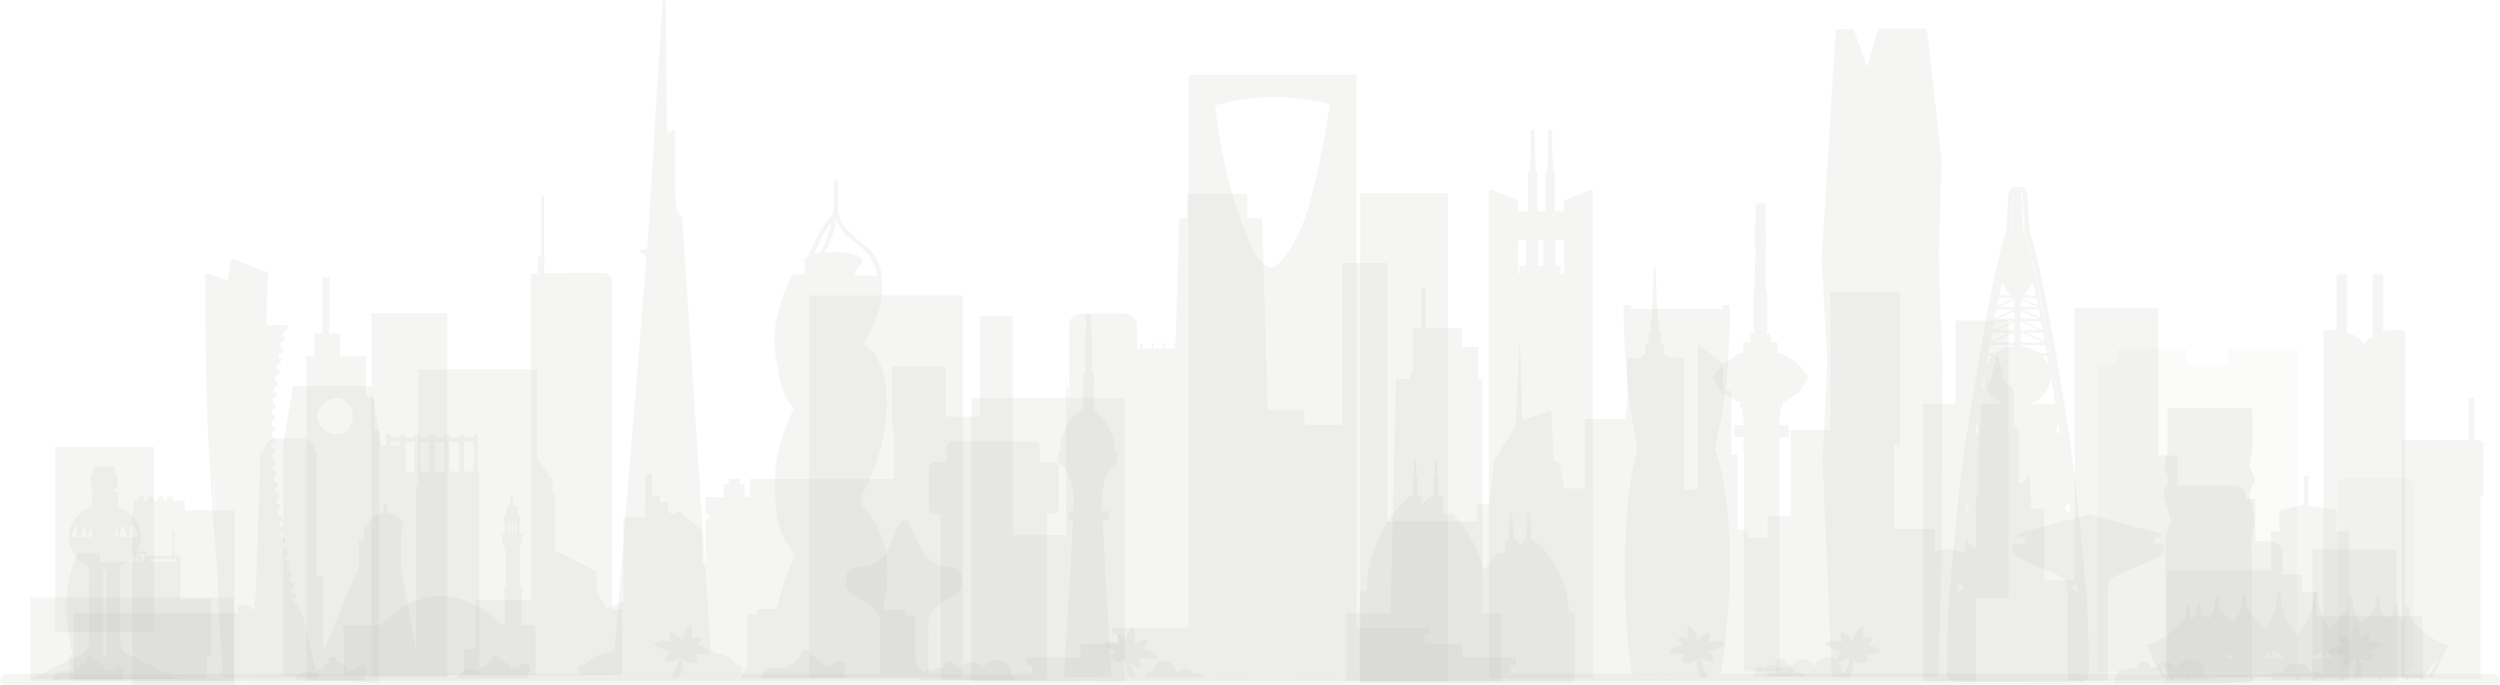 <svg xmlns="http://www.w3.org/2000/svg" xmlns:xlink="http://www.w3.org/1999/xlink" width="752" height="206" viewBox="0 0 752 206">
  <defs>
    <clipPath id="clip-path">
      <rect id="Rectangle_7972" data-name="Rectangle 7972" width="752" height="206" transform="translate(-0.263 -0.076)" fill="rgba(90,88,77,0.14)"/>
    </clipPath>
  </defs>
  <g id="partnersBg" transform="translate(0.263 0.076)" opacity="0.42" clip-path="url(#clip-path)" style="mix-blend-mode: exclusion;isolation: isolate">
    <path id="Path_62118" data-name="Path 62118" d="M1036.26,237.931V290.7a3.012,3.012,0,0,0,3.155,2.847H1055.9a3.012,3.012,0,0,0,3.155-2.847V237.931a3.012,3.012,0,0,0-3.155-2.847h-16.488A3.018,3.018,0,0,0,1036.26,237.931Z" transform="translate(-333.285 -91.639)" fill="rgba(90,88,77,0.14)" opacity="0.5"/>
    <path id="Path_62119" data-name="Path 62119" d="M969.05,176.726H956.316v-4.844h-20.7v4.844h-6.132v92.168h60.263V171.882h-20.7Z" transform="translate(-298.96 -66.984)" fill="rgba(90,88,77,0.14)" opacity="0.5"/>
    <path id="Path_62120" data-name="Path 62120" d="M54.061,220.162H24.3v55.745H54.061Z" transform="translate(-7.971 -85.818)" fill="rgba(90,88,77,0.14)"/>
    <path id="Path_62121" data-name="Path 62121" d="M1089.225,209.514h-.984v-.895h-1.811V195.948h-1.812v12.671h-20.1V280.47h23.721V225.646h.984Z" transform="translate(-342.37 -76.372)" fill="rgba(90,88,77,0.14)"/>
    <path id="Path_62122" data-name="Path 62122" d="M187.353,154.218H164.561V263.847h22.792Z" transform="translate(-53.059 -60.093)" fill="rgba(90,88,77,0.14)"/>
    <path id="Path_62123" data-name="Path 62123" d="M404.781,145.475H358.564V260.446h46.217Z" transform="translate(-115.426 -56.682)" fill="rgba(90,88,77,0.14)"/>
    <path id="Path_62124" data-name="Path 62124" d="M476.631,195.948H430.414v85.281h46.217Z" transform="translate(-138.523 -76.372)" fill="rgba(90,88,77,0.14)"/>
    <path id="Path_62125" data-name="Path 62125" d="M629.209,95.047h-26.35v146.82h26.35Z" transform="translate(-193.959 -37.01)" fill="rgba(90,88,77,0.14)"/>
    <path id="Path_62126" data-name="Path 62126" d="M878.075,157.834h-16.02v25.035h-9.748v83.492h16.01V241.326h9.758Z" transform="translate(-274.15 -61.504)" fill="rgba(90,88,77,0.14)"/>
    <path id="Path_62127" data-name="Path 62127" d="M707.076,222.333v-7.158h-4.431V209.96h-5.673v-6.733c0-1.826-1.818-3.317-4.078-3.317h-4.2v-12.7h-2.6v-.84c0-1.835-1.823-3.308-4.077-3.308H665.3v-8.984h-5.761V129.712H634.436V211.7H625.28V190.13h-4.007v-4.546a.157.157,0,0,0-.081-.136l-.31-.235.19-2.332a.24.24,0,0,0-.01-.082l-.191-.406v-1.519a.138.138,0,0,0-.01-.063l-.33-.822a.267.267,0,0,0-.271-.135.212.212,0,0,0-.2.2v1.554l-.231.063-.31-.488a.264.264,0,0,0-.271-.1.211.211,0,0,0-.191.19v.967l-.651.1h-.771V166.623a.226.226,0,0,0-.241-.2h-.13a.2.2,0,0,0-.05-.073l-.341-.334v-.606a.225.225,0,0,0-.241-.2H616.3a.235.235,0,0,0-.25.2v.542l-.05.037v-5.143a.2.2,0,0,0,.05-.127v-5a.164.164,0,0,0-.05-.118v-1.048a.207.207,0,0,0-.04-.109l-.321-.37-.52-1.184a.251.251,0,0,0-.241-.135.239.239,0,0,0-.221.145l-.23.687-1.623-3.181v-1.148a.238.238,0,0,0-.02-.081l-.381-.687v-1.085a.21.21,0,0,0-.11-.162l-.361-.19v-.569a.164.164,0,0,0-.02-.073l-.381-.732v-1.193a.226.226,0,0,0-.241-.2h-.4a.226.226,0,0,0-.241.2v1.446l-.25.479a.193.193,0,0,0-.02.073v.569l-.351.19a.188.188,0,0,0-.111.162v1.085l-.381.687a.256.256,0,0,0-.02.081v1.121l-.01.009-1.6,3.244-.251-.723a.237.237,0,0,0-.22-.145.255.255,0,0,0-.241.135l-.521,1.184-.31.371a.161.161,0,0,0-.04.109v2.052a.153.153,0,0,0-.02.072v.931a.192.192,0,0,0,.02.072v.985a.156.156,0,0,0-.02.073v.931a.241.241,0,0,0,.02.082v.614a.156.156,0,0,0-.02.073v5.54l-.03-.027v-.542a.226.226,0,0,0-.241-.2h-.33c-.13,0-.24,19.694-.24,19.8v.606l-.341.334a.194.194,0,0,0-.05.073h-.13a.218.218,0,0,0-.24.2v15.716h-1.143l-.28-.045v-1.021a.21.21,0,0,0-.191-.19.247.247,0,0,0-.27.1l-.3.488-.241-.063v-1.564a.212.212,0,0,0-.2-.2.268.268,0,0,0-.271.136l-.331.822a.139.139,0,0,0-.01.063V202l-.19.407a.124.124,0,0,0-.02.082l.06.732-5.27-1.058-3.7.814V196.2H580.215v-7.646a.174.174,0,0,0-.09-.154h-.01V170.952h1.693V125H560.979v41.439h-12v25.929H542v6.553h-5.951v-2.033l-3.076-.542V173.718l-1.763.244v-19.3h-2.6V146.65l-7.574-6.146v43.752h-4.148v-10.71h.02V144.715h-4.829V144.4a.173.173,0,0,0-.09-.154l-1.072-.678v-2.54a.183.183,0,0,0-.08-.145l-.872-.642v-2.729a.14.14,0,0,0-.03-.09l-.531-.8v-2.549a3.538,3.538,0,0,0-.441-1.094c-.12-2.766-.311-7.51-.441-10.963l-.03-2.224a.313.313,0,0,0-.05-.154c-.01-.37-.02-.7-.03-.976v-.8l-.01-.145h-.721v.967c-.05,2.675-.391,10.655-.551,14.487a3.6,3.6,0,0,0-.341.922v2.548l-.531.8a.167.167,0,0,0-.03.091v2.729l-.872.642a.2.2,0,0,0-.08.145v2.54l-1.082.678a.184.184,0,0,0-.09.154v.317h-4.288V159.4a10.168,10.168,0,0,0-.221,1.347h-.06a.219.219,0,0,0-.241.2V163.1H487.05v20.941h-6.2l-1.152-6.924a.187.187,0,0,0-.05-.081l-.07-.063-.05-.289-.782-.705h-.24l-.862-.8L477,160.667a.163.163,0,0,0-.08-.117.221.221,0,0,0-.17-.009l-8.576,3.064v-.281h-.01l-.481-22.034a.186.186,0,0,0-.36-.009l-1.032,23.977L459.9,175.29a.126.126,0,0,0-.02.054l-1.673,13.421H454.68V193.9H427.729V116.165h-13.6v48.814H402.712v-4.464H391.681L391.04,138.6h.02v-.2h-.02l-1.031-35.411.01-.253H385.48V95.477H367.425v7.257h-2.354l-1.092,37.6h-.41v1.654h-2.906v-1.654h-.491v1.654h-2.905v-1.654h-.491v1.654H353.87v-1.654h-.5v1.654h-.991V134.71c0-1.835-1.824-3.308-4.088-3.308H336.017c-2.255,0-4.088,1.483-4.088,3.308v24.619h-.261v-5.595c0-.108-.11-.19-.25-.19h-.14v-1.88a.218.218,0,0,0-.24-.19v46.59h-16.02V132.171h-9.868v30.25h-10.43V147.408H278.7v17.778h.531v15.961H235.939v5.459h-1.593v-3.552a.335.335,0,0,0-.361-.3H232.9v-1.608h-3.3v1.608h-1.183a.335.335,0,0,0-.36.3v3.552h-5.1a.328.328,0,0,0-.36.289v4.591a.334.334,0,0,0,.36.3h.561V193.2h-.561a.334.334,0,0,0-.36.3v14.334l-1.092-1.9v-8.4h-.271v-1.256l-6.893-5.6-1.563,1.274-.841-.678-.641-.524v-2.476h-2.334v-2.016h-2.415V179.5H204.51l-.06,13.213H197.9v25.369l-4.839,1.9-3.216-4.619v-6.417l-12.554-6.326v-16.63a.219.219,0,0,0-.24-.19h-.481v-4.708a.186.186,0,0,0-.07-.136.238.238,0,0,0-.24-.162h-.8v-.886a.168.168,0,0,0-.03-.1l-3.526-5.016V148.2H136.111v35.6l-.591-.85V233.16l-4.528-25.3V197.216a3.487,3.487,0,0,0,.431-1.681c0-2.142-1.983-3.913-4.539-4.166l-.19-2.657h-.832l-.19,2.648c-2.384.217-4.278,1.735-4.569,3.66h-1.253v4.808H118.2v8.026l-10.68,25.3V210.439h-1.984V172.886h-.581v-.668c0-1.826-1.833-3.308-4.087-3.308h-6.8c-2.254,0-4.078,1.482-4.078,3.308v.668H88.743l-1.552,44.15c-.591-.832-.291,0-.291,0v3.7l-1.813-1.474H81.85v2.205H32.527v20.38H84.775v.036h18.164v.045h15.98v-.045h35.787a.216.216,0,0,0,.21.136h26.51a.219.219,0,0,0,.21-.136h14.227v.136H241l2.665.009-.01-.009h.741a.4.4,0,0,0,.3-.136h21.952v.027h9.808a.16.16,0,0,0,.16.109h59.111v-.054h.09v-.027c.02-.009.02-.036.031-.063h3.827a.312.312,0,0,0,.271.135h20.207a.312.312,0,0,0,.271-.135H361.6a.43.43,0,0,0,.321.135h31.269a.43.43,0,0,0,.321-.135h2.324v.135h20.769v-.135h3.757a.164.164,0,0,0,.181.135h32.461c.01,0,.01-.009.02-.009h2.966c.01,0,.01.009.02.009h29.606a.161.161,0,0,0,.17-.135h5.922a.216.216,0,0,0,.21.135H595.654a.172.172,0,0,0,.181-.135h5.25a.224.224,0,0,0,.21.126h14.287a.065.065,0,0,0,.04.009h1.753a.1.1,0,0,0,.05-.009h3.587a.223.223,0,0,0,.21-.126h24.957v.813h32.36l10.129-.813h18.367v-.9H739.1V222.324h-32.02Z" transform="translate(-10.615 -37.178)" fill="rgba(90,88,77,0.14)"/>
    <path id="Path_62128" data-name="Path 62128" d="M1011.472,251.12l.109-6.326-8.393-1.356v-9.065h-1.506v8.794l-7.342,1.627v6.326h-2.531v11.7H960.566v32.148h31.242v.967h23.5V251.12Z" transform="translate(-308.952 -91.362)" fill="rgba(90,88,77,0.14)"/>
    <path id="Path_62129" data-name="Path 62129" d="M637.619,239.448V168.97h-1.262v-9.652h-4.93V153.66h-10.96V141.3h-1.132V153.66H616.76v13.665h-.972v1.645H611.6l-1.623,70.478h-13.3v20.461H643.29V239.448Z" transform="translate(-191.97 -55.052)" fill="rgba(90,88,77,0.14)"/>
    <path id="Path_62130" data-name="Path 62130" d="M581.164,127.181l.03-.244h-.13V127l.05.072A.22.22,0,0,1,581.164,127.181Z" transform="translate(-186.953 -49.451)" fill="rgba(90,88,77,0.14)"/>
    <path id="Path_62131" data-name="Path 62131" d="M155.948,182.589v-10.05h-2.4v-12.2H145.8v-6.814h-3.206V136.658h-2.134v16.865h-2.4v6.814h-2.4v97.609h15.489v.362h3.737v.362h2.665V182.589Z" transform="translate(-43.765 -53.243)" fill="rgba(90,88,77,0.14)"/>
    <path id="Path_62132" data-name="Path 62132" d="M74.26,248.766v-2.892H70.783v-1.2H68.92v1.2H67.848v-1.2h-1.6v1.2H64.912v-1.2H63.039v1.2H61.977v-1.2H60.1v1.2H59.031v2.892H58.5v52.763H89.208V248.766Z" transform="translate(-18.964 -95.38)" fill="rgba(90,88,77,0.14)"/>
    <path id="Path_62133" data-name="Path 62133" d="M1050.273,270.723H1024.95v39.586h25.323Z" transform="translate(-329.649 -105.542)" fill="rgba(90,88,77,0.14)"/>
    <path id="Path_62134" data-name="Path 62134" d="M252.85,220.672v-.037h-2.806V121.662h-.07l-.02-.018a.382.382,0,0,0-.04-.1l-.2-.307h.09V120.6h-.511l-.591-.913a.41.41,0,0,0-.341-.181l-18.736.009v-2.3c.221,0,.4-.118.4-.317s-.18-.316-.4-.316v-.425a.439.439,0,0,0,.4-.424.446.446,0,0,0-.4-.425v-18.7c0-.2-.25-.361-.471-.361s-.471.163-.471.361v17.823h-.541a.384.384,0,0,0-.4.362V119.7H226.02a.375.375,0,0,0-.391.362v97.826H209.378a.383.383,0,0,0-.4.361v14.235h-3.116a.384.384,0,0,0-.4.362v7.465h.04a.4.4,0,0,0,.361.216h43.762a.4.4,0,0,0,.281-.126.291.291,0,0,0,.06-.09h2.7a.384.384,0,0,0,.4-.362V221A.307.307,0,0,0,252.85,220.672Z" transform="translate(-66.208 -37.479)" fill="rgba(90,88,77,0.14)"/>
    <path id="Path_62135" data-name="Path 62135" d="M486.768,199.129a.454.454,0,0,0-.11-.217v-2.35a.511.511,0,0,0-.531-.479h-.191a14.916,14.916,0,0,0-5.44-11.8h.02v-.488h-.661a1.2,1.2,0,0,0-.14-.09v-1.347h.271v-.479h-.271v-8.188h.271v-.479h-.271v-.723h-.521l-.009-11.795-.271-.009v-6.019H477.3v6.019l-.241.018.02,11.794h-.571v.723h-.27v.479h.27v8.188h-.27v.479h.27v.913a12.847,12.847,0,0,0-3.6,2.982,15.47,15.47,0,0,0-3.436,9.852.5.5,0,0,0-.451.46v2.648a.545.545,0,0,0,.04.181c.01.018.02.027.03.045a.26.26,0,0,0,.08.1.174.174,0,0,0,.05.036.6.6,0,0,0,.1.063.525.525,0,0,0,.071.027.151.151,0,0,0,.06.018c.882.4,4.529,3.7,4.218,12.255-.02.56-.05,1.22-.081,1.971h-.821a.51.51,0,0,0-.531.479v1.69a.5.5,0,0,0,.531.479h.691c-.421,8.487-1.342,24.249-2.675,45.506l-.07,1.2a.467.467,0,0,0,.14.361.545.545,0,0,0,.391.145h13.185a.587.587,0,0,0,.391-.145.454.454,0,0,0,.14-.361c-.08-1.175-1.943-32.284-2.635-46.708h1.383a.51.51,0,0,0,.531-.479v-1.69a.5.5,0,0,0-.531-.479h-1.5c-.031-.732-.06-1.392-.08-1.971-.321-8.757,3.526-12,4.3-12.274A.479.479,0,0,0,486.768,199.129Z" transform="translate(-150.936 -60.267)" fill="rgba(90,88,77,0.14)"/>
    <path id="Path_62136" data-name="Path 62136" d="M1053.861,151.953a11.843,11.843,0,0,0-2.171-.172,14.144,14.144,0,0,0-3.861.525V135.594a.576.576,0,0,0-.611-.551h-1.941a.584.584,0,0,0-.611.551v18.094a10.52,10.52,0,0,0-1.052.732,5.129,5.129,0,0,0-.543.479,5.8,5.8,0,0,0-.468.524c0,.009-.013.009-.013.009-.156.208-.319.425-.468.66a6.94,6.94,0,0,0-.482-.669,5.049,5.049,0,0,0-.482-.524,5.152,5.152,0,0,0-.543-.479,12.032,12.032,0,0,0-3.678-1.943V135.594a.576.576,0,0,0-.611-.551h-1.941a.58.58,0,0,0-.611.551v16.25c-.461-.036-.9-.054-1.3-.054a12.405,12.405,0,0,0-2.246.18.557.557,0,0,0-.468.534V255.328a.58.58,0,0,0,.611.551h11.467a.708.708,0,0,0,.346-.09h.427a.7.7,0,0,0,.339.09h10.816a.58.58,0,0,0,.611-.551V152.5A.642.642,0,0,0,1053.861,151.953Z" transform="translate(-331.196 -52.613)" fill="rgba(90,88,77,0.14)"/>
    <path id="Path_62137" data-name="Path 62137" d="M986.462,234.927l-1.813-8.162,1.683-3.886a.435.435,0,0,0,.02-.316l-1.513-4.347.752-4.6a.176.176,0,0,0,.01-.072V201.406a.51.51,0,0,0-.531-.479h-24.4a.51.51,0,0,0-.531.479V213.67l-.962,4.582a.564.564,0,0,0,.01.226l1.3,4.04-1.673,3.868a.411.411,0,0,0-.02.289l2.284,8.252-1.6,4.763a.627.627,0,0,0-.02.145v43.31a.471.471,0,0,0,.16.343.551.551,0,0,0,.381.135l7.775-.036a.576.576,0,0,0,.21.036h.15l7.775-.036a.568.568,0,0,0,.421-.009l8.736-.045a.511.511,0,0,0,.531-.479l-.191-43.354,1.052-4.582A.589.589,0,0,0,986.462,234.927Z" transform="translate(-308.379 -78.314)" fill="rgba(90,88,77,0.14)"/>
    <path id="Path_62138" data-name="Path 62138" d="M787.815,151.907l-3.456-4.1a.331.331,0,0,0-.12-.109l-4.428-2.666a.481.481,0,0,0-.281-.081l-1.5.009v-.162h.161a.474.474,0,0,0,.5-.452v-2.1a.474.474,0,0,0-.5-.452h-1.593v-2.278a.474.474,0,0,0-.5-.451h-.862v-.525a.457.457,0,0,0,.32-.424V126.33a.473.473,0,0,0-.421-.452l-.07-13.313a.445.445,0,0,0,.2-.362.223.223,0,0,0-.01-.081l-.29-11.713a.486.486,0,0,0-.5-.443h-1.934a.479.479,0,0,0-.5.443l-.29,11.794a.435.435,0,0,0,.14.326l.05.045-.1,13.322a.469.469,0,0,0-.391.443v11.794a.459.459,0,0,0,.24.389l-.01.56h-.591a.48.48,0,0,0-.5.452v2.277h-1.783a.474.474,0,0,0-.5.452v2.1a.48.48,0,0,0,.5.452h.16v.172l-1.282-.009a.506.506,0,0,0-.281.081l-4.428,2.666a.325.325,0,0,0-.12.109l-3.456,4.1a.407.407,0,0,0-.05.479l2.394,4.184a.622.622,0,0,0,.15.163l4.248,2.81a.553.553,0,0,0,.3.09h1v1.329a.473.473,0,0,0,.5.452h.18v2.6a.457.457,0,0,0,.32.425v2.215h-.06a.7.7,0,0,0-.2.036h-2a.54.54,0,0,0-.411.19.451.451,0,0,0-.17.343v2.485a.439.439,0,0,0,.11.289.512.512,0,0,0,.471.281h2.264v4.428a.362.362,0,0,0,.07.226v65.416a.48.48,0,0,0,.5.452h9.728a.474.474,0,0,0,.5-.452v-70.07h2.335a.48.48,0,0,0,.5-.452v-2.7a.487.487,0,0,0-.5-.461h-1.223a.494.494,0,0,0-.2-.036h-.9v-2.232a.454.454,0,0,0,.29-.416v-2.6h.18a.474.474,0,0,0,.5-.452v-1.328h.551a.578.578,0,0,0,.3-.09l4.248-2.811a.5.5,0,0,0,.15-.162l2.395-4.184A.378.378,0,0,0,787.815,151.907Z" transform="translate(-244.243 -38.929)" fill="rgba(90,88,77,0.14)"/>
    <path id="Path_62139" data-name="Path 62139" d="M842.675,83.8a.421.421,0,0,0,.281-.379.428.428,0,0,0-.3-.389l-.01-.28.841-29.346v-.081l-4.4-38.971a.678.678,0,0,0-.681-.56L834,13.78a.54.54,0,0,0-.12.009h-8.946a.665.665,0,0,0-.662.47l-3.076,10.9h-.181l-3.847-10.683a.676.676,0,0,0-.651-.425h-4.208a.673.673,0,0,0-.691.587L807.4,82.784v.063l.02.425a.325.325,0,0,0-.02.217l.04.181,1.643,30.3-1.4,30.123v.054l2.735,63.3-.1.678a.55.55,0,0,0,.16.488.72.72,0,0,0,.511.217h30.8a.657.657,0,0,0,.681-.606l1.032-34.9.19-59.6v-.289Z" transform="translate(-259.71 -5.307)" fill="rgba(90,88,77,0.14)"/>
    <path id="Path_62140" data-name="Path 62140" d="M305.174,200.156a.568.568,0,0,0-.381-.154h-.672a.572.572,0,0,0-.07-.162,10.577,10.577,0,0,0-5.12-3.317l-.01.018a12.6,12.6,0,0,0-2.214-.606.717.717,0,0,1-.591-.632l-1.092-16.531v-.353a.138.138,0,0,0-.03-.081L287.531,65.628a.391.391,0,0,0-.081-.226l-1.372-1.961a.839.839,0,0,1-.121-.307c-.17-1.708-.35-3.182-.541-4.384,0-.027-.01-.063-.01-.09V39.327a.485.485,0,0,0-.4-.461.559.559,0,0,0-.591.244.786.786,0,0,1-1.453-.307L282.612.455a.5.5,0,0,0-.511-.47h-.01a.506.506,0,0,0-.521.443l-3.005,49.256-.05.1a.485.485,0,0,0-.05.208v1.464L277.1,73.716c0,.018-.01.027-.01.046a.031.031,0,0,0,.01.027l-.03.443a.73.73,0,0,1-.761.651h-1.1a.508.508,0,0,0-.5.343.455.455,0,0,0,.221.525,11.268,11.268,0,0,1,1.292.84,3.389,3.389,0,0,1,.341.3.666.666,0,0,1,.2.515l-6.092,75.259c0,.009-.01.018-.01.036v.054l-2.014,24.926a.153.153,0,0,0-.071.118v.75l-1.342,16.548a.717.717,0,0,1-.582.623,18.846,18.846,0,0,0-2.4.66.065.065,0,0,1-.04.009,12.341,12.341,0,0,0-6.012,3.425.349.349,0,0,0-.09.19h-1.071a.519.519,0,0,0-.381.163.369.369,0,0,0-.25.317v1.726a.346.346,0,0,0,.241.307.54.54,0,0,0,.391.163h47.76a.518.518,0,0,0,.381-.163c.16-.063.28-.163.28-.317v-1.726C305.454,200.319,305.334,200.219,305.174,200.156Z" transform="translate(-82.584 0.074)" fill="rgba(90,88,77,0.14)"/>
    <path id="Path_62141" data-name="Path 62141" d="M937.368,262.631a.644.644,0,0,0-.621-.407h-2.234v-1.9h1.5a.639.639,0,0,0,.641-.5.58.58,0,0,0-.451-.642l-20.739-5.649c-.02-.009-.03-.027-.05-.036a.688.688,0,0,0-.5-.109.709.709,0,0,0-.5.109.193.193,0,0,1-.05.036l-20.739,5.649a.582.582,0,0,0-.451.642.63.63,0,0,0,.641.5h2.094v1.9h-3.557a.63.63,0,0,0-.621.416c-.031.1-.752,2.358,2.5,4.067,1.493.777,4.328,2.007,7.073,3.19,2.515,1.084,4.889,2.115,5.721,2.576,1.463.823,1.463,2.874,1.463,7.375v23.011a.621.621,0,0,0,.651.587h10.81a.621.621,0,0,0,.651-.587V279.848c0-3.5,0-5.6.732-6.706a2.066,2.066,0,0,1,.731-.669c1.032-.578,4.238-1.988,7.324-3.335,2.094-.912,4.077-1.78,5.44-2.413C937.538,265.46,937.669,263.49,937.368,262.631Z" transform="translate(-286.795 -98.779)" fill="rgba(90,88,77,0.14)"/>
    <path id="Path_62142" data-name="Path 62142" d="M183.842,215.872h-.05V204.765H182.71v.777h-3.015v-.777h-1.513v.777h-2.805v-.777h-1.513v.777h-3.026v-.777h-1.512v.777H166.52v-.777H164.8v.777h-2.585v-.777h-1.723v.777h-2.805v-.777h-1.512v3.307h-1.263L151.9,190.521a.477.477,0,0,0-.511-.353H128.719a.488.488,0,0,0-.511.389l-2.956,17.877a.427.427,0,0,0,.06.289v68.064a.616.616,0,0,0,.531.587h35.206a.493.493,0,0,0,.381-.226h22.4a.494.494,0,0,0,.521-.47V216.342A.485.485,0,0,0,183.842,215.872Zm-41.869-22.053c.08,0,.15.009.23.009a4.107,4.107,0,0,1,1.643.651l.05.28.25-.036V194.7a5.857,5.857,0,0,1,2.154,4.564,6.227,6.227,0,0,1-1.032,3.353h-.01v.009a4.186,4.186,0,0,1-3.427,2.033.638.638,0,0,0-.181.036c-3.346-.145-6.021-2.521-6.021-5.432C135.632,196.269,138.477,193.819,141.974,193.819Zm40.736,13.087v8.965h-3.015v-8.965Zm-4.529,0v8.965h-2.805v-8.965Zm-4.318,0v8.965h-3.026v-8.965Zm-4.538,0v8.965H166.52v-8.965Zm-4.529,0v8.965h-2.585v-8.965Zm-7.124,0h2.806v1.165h-2.806Z" transform="translate(-40.421 -74.117)" fill="rgba(90,88,77,0.14)"/>
    <path id="Path_62143" data-name="Path 62143" d="M74.629,294.418H13.334v25.134H74.629Z" transform="translate(-4.444 -114.786)" fill="rgba(90,88,77,0.14)"/>
    <path id="Path_62144" data-name="Path 62144" d="M449.539,223.639h-4.578v-4.591c0-1.048-.8-1.672-2.134-1.672H418.761a1.733,1.733,0,0,0-1.833,1.672v4.591h-3.437c-1.312,0-1.9.84-1.9,1.437v12.771c0,.623.812,1.22,1.432,1.22h2.044v48.886a1.328,1.328,0,0,0,1.273,1.22h29.745c.622,0,1.032-.488,1.032-1.22V239.066h2.435c.622,0,1.032-.488,1.032-1.22V225.076C450.571,224.38,450.251,223.639,449.539,223.639Zm-32.611,13.493a.577.577,0,0,1-.4,0Z" transform="translate(-132.471 -84.731)" fill="rgba(90,88,77,0.14)"/>
    <path id="Path_62145" data-name="Path 62145" d="M124.718,253.069c-1.042-3.254-4.8-19.45-4.839-19.612a.333.333,0,0,0-.311-.244c-.02-.072-.03-.117-.03-.117h-.331s-.17-.56-.451-1.681h-.942c-.05-.226-.11-.506-.17-.8s-.13-.6-.191-.886h.892q-.181-.841-.391-1.681h-.892c0-.018-.01-.036-.01-.063-.111-.506-.241-1.039-.361-1.617h.892q-.165-.841-.36-1.681h-.892c0-.018-.01-.036-.01-.063-.11-.515-.221-1.058-.341-1.618h.892q-.165-.841-.33-1.681h-.892c0-.018-.01-.036-.01-.054l-.12-.632c-.06-.326-.12-.651-.191-.995h.892c-.1-.56-.21-1.12-.31-1.681h-.892a.4.4,0,0,0-.009-.045c-.1-.533-.191-1.075-.291-1.636h.892c-.1-.561-.191-1.121-.291-1.681h-.892l-.01-.045c-.071-.407-.14-.814-.211-1.239l-.06-.388h.892l-.271-1.681h-.881l-.271-1.681h.892c-.09-.56-.17-1.121-.261-1.681h-.892l-.01-.045c-.06-.379-.111-.768-.17-1.166l-.071-.47H114l-.24-1.681h-.9l-.09-.6q-.075-.543-.15-1.084h.892c-.08-.561-.151-1.121-.231-1.681h-.892a.049.049,0,0,0-.01-.036q-.074-.583-.15-1.166l-.06-.479h.892c-.07-.56-.15-1.121-.22-1.681h-.882l-.09-.678-.12-1h.892c-.03-.28-.06-.506-.09-.759-.04-.307-.07-.642-.11-.922h-.892V194.4c-.06-.551-.12-1.1-.17-1.654h.892q-.091-.841-.151-1.681h-.892v-.018c-.05-.561-.09-1.112-.13-1.663h.892c-.04-.56-.07-1.12-.11-1.681h-.892v-.018c-.03-.56-.06-1.112-.08-1.663h.892q-.031-.841-.06-1.681h-.892v-.009c-.01-.542-.02-1.084-.03-1.618v-.054h.892c-.01-.56-.01-1.12-.01-1.681H110.8c0-.56,0-1.13.01-1.681h.892q0-.841.03-1.681h-.892c.01-.56.031-1.12.05-1.672v-.009h.892c.02-.561.04-1.12.071-1.681h-.892c.02-.561.05-1.112.09-1.663v-.018h.892c.031-.561.071-1.121.111-1.682h-.892c.04-.56.08-1.111.13-1.663v-.018h.892q.075-.841.15-1.681h-.892c.05-.56.111-1.112.17-1.654v-.027h.892c.06-.56.12-1.121.191-1.681H111.8c.07-.561.13-1.1.21-1.645v-.036h.892c.07-.56.15-1.121.231-1.681h-.892c.081-.588.161-1.139.251-1.636a.079.079,0,0,1,.009-.045h.892l.271-1.681h-.892c.09-.569.191-1.112.28-1.627v-.027a.03.03,0,0,1,.01-.027h.892a4.385,4.385,0,0,1,.08-.434c.081-.416.161-.967.241-1.247h-.922c.111-.579.221-1.112.331-1.618,0-.027.009-.045.009-.063h.892c.13-.56.25-1.12.37-1.681h-.892c.14-.615.27-1.148.381-1.6v-.018c.01-.018.02-.045.03-.063h.862a2.042,2.042,0,0,0,.05-.208c.16-.651.27-1.084.341-1.311.03-.117.05-.171.05-.171h-6.532c0-.2,0-.4-.01-.6h.04v-.208h-.03v-.09c0-.181.009-.362.009-.543h.031v-.207h-.031c0-.208.01-.425.01-.633h.01v-.208h-.01c.1-4.148.271-8.531.37-11.017.071-1.229.121-2,.121-2.024a.316.316,0,0,0-.2-.307L99.24,127.379a.386.386,0,0,0-.3.009.337.337,0,0,0-.18.217c-.01.018-.1.46-.271,1.283h-.08v.208h.04c-.21,1.03-.5,2.585-.841,4.663l-1.723-.542v-.163h-.23v.091l-2.565-.8v-.136h-.23v.063l-1.563-.488a.376.376,0,0,0-.311.036.319.319,0,0,0-.15.253c0,.208-.08,19.431.441,37.164h-.02v.208h.02c.01.207.01.424.02.632h-.04v.208h.05c.01.208.01.424.02.632h-.07v.208h.08c.01.208.01.424.02.632h-.1v.208h.1c.01.208.01.424.02.632h-.12v.208h.13c.02.6.04,1.193.06,1.78.11,2.856.25,5.938.421,9.111v.036c.01.208.02.424.03.632h-.04v.208h.05c.962,17.7,2.615,37.868,2.635,38.113,0,.009.01.018.01.036v.3c.01.569.02,1.13.04,1.681v.063c.01.542.02,1.075.04,1.617.01.307.02.615.03.913l.17,4.781c.01.362.03.732.05,1.084.311,6.824.741,12.373,1.062,15.862v3.687h.23v-1.256c.1,1.012.16,1.572.17,1.591a.328.328,0,0,0,.341.28l27.692.181a.329.329,0,0,0,.341-.316A.1.1,0,0,0,124.718,253.069Zm-32.04-67.648c.02.208.03.425.05.632h-.01C92.7,185.837,92.688,185.629,92.678,185.421Zm.441,6.516h-.03v-.389C93.1,191.675,93.109,191.811,93.119,191.937Zm.12,1.682h-.07c-.01-.208-.03-.425-.04-.633h.07C93.209,193.193,93.219,193.41,93.239,193.618Zm-.15-1.474h.04c.01.208.03.425.04.632H93.1c-.01-.108-.01-.207-.02-.316v-.317Zm.09,1.681h.08c.02.208.03.425.05.633h-.09C93.2,194.251,93.189,194.034,93.179,193.826Zm.05.841h.08c.02.207.03.424.05.632h-.09C93.259,195.091,93.239,194.874,93.229,194.667Zm.06.84h.09c.02.208.03.424.05.632h-.1C93.309,195.932,93.3,195.715,93.289,195.507Zm-.561-9.246h.01c.01.208.03.425.04.632h-.02C92.748,186.677,92.738,186.469,92.728,186.261Zm.04.84h.02c.01.208.03.425.04.633h-.02C92.8,187.527,92.788,187.31,92.768,187.1Zm.05.84h.03c0,.073.01.145.01.217v.416C92.848,188.358,92.828,188.15,92.818,187.942Zm.621,8.406c.11,1.491.23,2.973.341,4.438.03,1.193.06,2.35.09,3.461-.18-2.521-.361-5.179-.531-7.9Zm-.832-12.1a.462.462,0,0,0,.01.117A.5.5,0,0,0,92.608,184.246Zm.02.334c.01.208.03.424.04.632h-.01C92.658,185,92.638,184.788,92.628,184.58Z" transform="translate(-29.357 -49.613)" fill="rgba(90,88,77,0.14)"/>
    <path id="Path_62146" data-name="Path 62146" d="M72.88,282.373v-.036H64.334v.723h-.751v-13.7h-.06v-.036h-1.8v-6.95h-.06v-.036h-.531v6.986H53.444v-1.166h-.06v-.036H50.037v.036H50l-.02.217a16.036,16.036,0,0,1-.691,2.883H39.3v-2.621h-.06V268.6H32.685l-.01.037h-.04l-.07.135a37.344,37.344,0,0,0-3.256,15.6,54.109,54.109,0,0,0,1.924,14.822h-1.1v7.23h.06v.036h41.4v-6.742H72.92V282.373Zm-10.42-11.117H54.506v-.931h7.955Zm-10.71,0H49.867a12.352,12.352,0,0,0,.541-2.052Zm1.1-2.621v1.057c0,.027,0,.145-.01.353-.04.289-.12.7-.23,1.2h-.17l-1.7-2.612Z" transform="translate(-9.58 -102.27)" fill="rgba(90,88,77,0.14)"/>
    <path id="Path_62147" data-name="Path 62147" d="M209.624,284.315v-.859a.369.369,0,0,0-.02-.1.391.391,0,0,0-.381-.271.383.383,0,0,0-.4.361.244.244,0,0,0-.02-.09.4.4,0,0,0-.381-.271.383.383,0,0,0-.4.361.243.243,0,0,0-.02-.09.4.4,0,0,0-.381-.271.384.384,0,0,0-.4.361.243.243,0,0,0-.02-.09.391.391,0,0,0-.381-.271.384.384,0,0,0-.4.361.373.373,0,0,0-.02-.1.391.391,0,0,0-.381-.271.383.383,0,0,0-.4.361v-9.264a.244.244,0,0,0-.02-.09.009.009,0,0,0-.009-.009.166.166,0,0,0-.05-.063l.24-.85a.246.246,0,0,0,.1-.19v-1.2a.25.25,0,0,0-.271-.235h-.531V260.69a.285.285,0,0,0-.02-.09l.481-1.925a.243.243,0,0,0,.07-.154c0-.018-.01-.036-.01-.054l.181-.714a.232.232,0,0,0,.1-.19v-1.69a.257.257,0,0,0-.271-.244h-.531v-3.371a.257.257,0,0,0,.27-.244v-1.69a.25.25,0,0,0-.27-.235h-.111l-.431-.262v-1.672a.254.254,0,0,0-.02-.09,1.919,1.919,0,0,0-1.253-1.03c-.16-2.91-.421-2.91-.671-2.91a.332.332,0,0,0-.221.081c-.07.073-.3.271-.271,2.829a1.431,1.431,0,0,0-1.032,1.075.394.394,0,0,0-.01.045v1.672l-.731.307a.238.238,0,0,0-.151.271.257.257,0,0,0,.08.127v1.509a.257.257,0,0,0,.271.244v3.371H200a.257.257,0,0,0-.27.244v1.789a.139.139,0,0,0,.01.063l.961,3.027a.222.222,0,0,0,.1.126v10.647h-.271a.257.257,0,0,0-.271.235v.994a.569.569,0,0,0-.09.063.23.23,0,0,0-.05.208l.4,1.364v8.7a.659.659,0,0,0-.13-.027.388.388,0,0,0-.391.307.137.137,0,0,1-.03-.036v-.009a.379.379,0,0,0-.24-.244c-2.084-2.178-8.716-8.306-17.633-8.757V274.3l-.421.018s-.15.009-.24.009c-.11,0-.25-.009-.261-.009h-.421v.037c-9.077.47-15.77,6.805-17.713,8.875a.412.412,0,0,0-.311-.145.384.384,0,0,0-.4.361.243.243,0,0,0-.02-.09.4.4,0,0,0-.381-.271.384.384,0,0,0-.4.361.373.373,0,0,0-.02-.1.4.4,0,0,0-.381-.271.383.383,0,0,0-.4.361.351.351,0,0,0-.02-.1.4.4,0,0,0-.381-.271.383.383,0,0,0-.4.362.341.341,0,0,0-.02-.1.4.4,0,0,0-.381-.271.384.384,0,0,0-.4.362.345.345,0,0,0-.02-.1.391.391,0,0,0-.381-.271.384.384,0,0,0-.4.362.369.369,0,0,0-.02-.1.4.4,0,0,0-.381-.271.384.384,0,0,0-.4.362.346.346,0,0,0-.02-.1.4.4,0,0,0-.381-.271.383.383,0,0,0-.4.361.351.351,0,0,0-.02-.1.4.4,0,0,0-.381-.271.384.384,0,0,0-.4.362.34.34,0,0,0-.02-.1.4.4,0,0,0-.381-.271.384.384,0,0,0-.4.362.364.364,0,0,0-.02-.1.4.4,0,0,0-.381-.271.384.384,0,0,0-.4.362.345.345,0,0,0-.02-.1.4.4,0,0,0-.381-.271.384.384,0,0,0-.4.362.345.345,0,0,0-.02-.1.391.391,0,0,0-.381-.271.384.384,0,0,0-.4.362.243.243,0,0,0-.02-.09.391.391,0,0,0-.381-.271.384.384,0,0,0-.4.362v1.337h.271v13.358h57.668V284.315Zm-5.6-28.668h-.531v-3.371h.531Zm-1.072-3.371v3.371h-.27v-3.371Zm-.8,0v3.371h-.531v-3.371Z" transform="translate(-48.991 -95.165)" fill="rgba(90,88,77,0.14)"/>
    <path id="Path_62148" data-name="Path 62148" d="M383.041,237.69l-.421-1.925a.518.518,0,0,0-.08-.19l-1.613-2.232V219.921a.556.556,0,0,0-.582-.524h-2.515v-1.22a.556.556,0,0,0-.581-.525h-6.082a47.682,47.682,0,0,0,1.152-15.418c-.791-6.562-4.288-13.033-7.274-15.437-.1-.081-.2-.154-.29-.226l-.12-3.19q.1-.163.3-.515a56.5,56.5,0,0,0,7.394-27.2c0-13.331-5.25-16.928-7.2-17.8,1.322-2.007,5.711-9.192,5.791-16.376.1-8.306-1.774-10.692-5.781-13.846-.07-.054-.13-.109-.2-.154-3.106-2.476-6.212-5.359-7.033-8.432a7.889,7.889,0,0,1-.211-.912c-.02-.208-.08-.416-.08-.615V88.755a.584.584,0,0,0-1.162,0V96.5a.444.444,0,0,0-.05.2c0,.018-.04.668-.2,1.744a38.845,38.845,0,0,0-7.323,12.716,2.882,2.882,0,0,0-1.112.732,1.7,1.7,0,0,0-.351,1.464l.07.245a1.155,1.155,0,0,0,.06.135.358.358,0,0,0,.151.145l.23.28c-.23.84-.451,1.708-.641,2.612h-2.855a.6.6,0,0,0-.511.28c-.06.091-5.41,9.147-5.41,19.6a35.291,35.291,0,0,0,.881,7.538c.822,6.878,2.735,10.4,4.358,12.21.231.461.411.8.521,1.012-.832,1.672-5.571,11.568-5.571,20.281v.551c0,8.911,0,15.97,6.141,22.911-.08.19-.2.479-.35.823-.451,1.039-1.2,2.784-2.264,5.368-.8,1.952-2.655,8.459-3.136,10.158h-5.23a.554.554,0,0,0-.581.506l-.03,1.022-2.314-.027a.6.6,0,0,0-.421.154.5.5,0,0,0-.17.371v15.075l-.852.967a.62.62,0,0,0-.1.171l-.651,1.88a.454.454,0,0,0,.09.47.6.6,0,0,0,.471.217h53.19a.6.6,0,0,0,.451-.19A.543.543,0,0,0,383.041,237.69Zm-27.271-136.8a33.56,33.56,0,0,1-2.614,7.674c-.361.723-.641,1.292-.9,1.771-.651.09-1.253.2-1.783.326A41.379,41.379,0,0,1,355.769,100.892Zm-6.812,14.56.09.109c-.06.1-.13.208-.191.317C348.887,115.742,348.917,115.6,348.957,115.452Zm15.6-3.551a2.354,2.354,0,0,0-.782-.57,15.707,15.707,0,0,0-6.723-1.2h-1.663q-.871,0-1.653.054c.18-.353.37-.741.591-1.2a34.959,34.959,0,0,0,2.785-8.441c.841,2.079,2.615,4.5,6.292,7.275.18.135.36.28.541.424.02.009.03.027.05.036.15.127.3.244.441.371a14.124,14.124,0,0,1,5.049,8.487h-6.722v-.94l2.044-2.712a.619.619,0,0,0,.06-.109A1.609,1.609,0,0,0,364.556,111.9Z" transform="translate(-105.828 -34.351)" fill="rgba(90,88,77,0.14)"/>
    <path id="Path_62149" data-name="Path 62149" d="M748.253,197.173c-.381-1.473-.761-2.956-1.142-4.428,4.859-18.745,4.448-40.2,4.448-40.408,0-.037-.01-.082-.01-.118v-1.654a.425.425,0,0,0-.441-.4h-1.4a.428.428,0,0,0-.451.4v.786l-27.381-.009v-.786a.425.425,0,0,0-.44-.4H720.05a.419.419,0,0,0-.441.4v2.386a.329.329,0,0,0,.031.136A224.411,224.411,0,0,0,723.456,192a.416.416,0,0,0,0,.154c.01.027.08.353.221.94.02.081.03.163.05.244a.239.239,0,0,0-.02.081c-5.641,22.125-3.847,54.634-1.633,67.125a1.083,1.083,0,0,0,1.1.84h.01l24.6-.135a1.072,1.072,0,0,0,1.092-.84C749.515,256.751,755.036,223.772,748.253,197.173Z" transform="translate(-231.491 -58.509)" fill="rgba(90,88,77,0.14)"/>
    <path id="Path_62150" data-name="Path 62150" d="M691.011,81.686a.466.466,0,0,0-.381-.027l-7.975,3.236a.358.358,0,0,0-.231.325v3.037H679.71V76.6a.384.384,0,0,0-.4-.361h-.1v-3.6a.388.388,0,0,0-.27-.343V64.008a.384.384,0,0,0-.4-.361h-.451a.384.384,0,0,0-.4.361V72.3a.358.358,0,0,0-.271.343v3.6h-.1a.384.384,0,0,0-.4.361V88.274H674.47V76.6a.383.383,0,0,0-.4-.361h-.1v-3.6a.388.388,0,0,0-.271-.343V64.008a.383.383,0,0,0-.4-.361h-.451a.383.383,0,0,0-.4.361V72.3a.358.358,0,0,0-.271.343v3.6h-.1a.383.383,0,0,0-.4.361V88.274h-3.016V85.238a.354.354,0,0,0-.24-.325l-7.975-3.236a.466.466,0,0,0-.381.027.353.353,0,0,0-.18.3V228.244a.384.384,0,0,0,.4.362h1.784a.444.444,0,0,0,.24.081h26.5a.419.419,0,0,0,.24-.081h1.743a.384.384,0,0,0,.4-.362V81.993A.369.369,0,0,0,691.011,81.686Zm-8.6,25.387h-.892v-2.079a.384.384,0,0,0-.4-.362h-1.192V96.9h2.484Zm-6.141-10.168v7.727h-1.563V96.9h1.563Zm-5.22,0v7.727h-1.563a.384.384,0,0,0-.4.362v2.079h-.431V96.906Z" transform="translate(-212.291 -24.761)" fill="rgba(90,88,77,0.14)"/>
    <path id="Path_62151" data-name="Path 62151" d="M457.478,213.443h.03v.018C457.508,213.452,457.488,213.443,457.478,213.443Zm142.147.018v-.018h.03C599.645,213.443,599.635,213.452,599.624,213.461Zm2.525-1.184a.458.458,0,0,0-.48-.425l-15.66.036v-3.705a.459.459,0,0,0-.481-.434h-10.92V204.8H575.8a.46.46,0,0,0,.481-.434V203.4a.466.466,0,0,0-.481-.434H554.259V37.268a.686.686,0,0,0-.721-.651H504.4a.686.686,0,0,0-.721.651V202.977H481.323a.46.46,0,0,0-.481.434v.967a.459.459,0,0,0,.481.434h1.192v2.946h-10.92a.46.46,0,0,0-.481.434V211.9l-15.66-.036a.458.458,0,0,0-.48.425l-.02,1.473a.41.41,0,0,0,.14.307.505.505,0,0,0,.341.126h1.232v2.26a.459.459,0,0,0,.481.434l64.22.073a.312.312,0,0,0,.09-.018h14.187a.318.318,0,0,0,.09.018l64.221-.073a.456.456,0,0,0,.471-.434v-2.26h1.242a.507.507,0,0,0,.341-.126.427.427,0,0,0,.14-.307Zm-62.287-136.3c-3.737,13.1-9.588,18.654-11.291,18.654-1.8,0-5.571-2.377-10.49-18.275a153.2,153.2,0,0,1-6.392-30.494,64.431,64.431,0,0,1,34.535-.325C545.653,49.071,543.078,64.716,539.862,75.977Z" transform="translate(-146.412 -14.217)" fill="rgba(90,88,77,0.14)"/>
    <path id="Path_62152" data-name="Path 62152" d="M666.894,272.673H665.4a24.253,24.253,0,0,0-1.663-9.318c-1.142-2.992-3.8-8.568-8.807-12.355a.372.372,0,0,0-.22-.073H654.1v-4.275a.212.212,0,0,0-.22-.2h-.09v-3.389a.215.215,0,0,0-.23-.2h-.251a.212.212,0,0,0-.22.2v3.389H653a.213.213,0,0,0-.221.2v4.275h-.812a.312.312,0,0,0-.331.3V252.4h-.26a21.364,21.364,0,0,0-1.673-1.41.376.376,0,0,0-.221-.073h-.611v-4.275a.215.215,0,0,0-.23-.2h-.09v-3.389a.212.212,0,0,0-.221-.2h-.25a.212.212,0,0,0-.221.2v3.389h-.09a.212.212,0,0,0-.22.2v4.275h-.811a.314.314,0,0,0-.331.307v3.651h-2.154a.409.409,0,0,0-.211.063l-.25.18c-.02.009-.03.027-.05.036a34.906,34.906,0,0,0-3.8,4.79c-.41-1.455-.771-2.413-.932-2.838a.223.223,0,0,0,0-.162,37.707,37.707,0,0,0-5.38-10.285c0-.009-.01-.018-.02-.027a41.517,41.517,0,0,0-2.635-3.3c-.01-.018-.03-.027-.04-.037l-.3-.235a.372.372,0,0,0-.22-.073h-2.685v-1.807a.043.043,0,0,0,0-.073v-2.992a.285.285,0,0,0-.09-.226.341.341,0,0,0-.25-.1h-1.032v-5.7a.212.212,0,0,0-.22-.2h-.151v-4.51a.212.212,0,0,0-.22-.2h-.3a.212.212,0,0,0-.221.2v4.51h-.15a.212.212,0,0,0-.221.2v5.7h-.791a.329.329,0,0,0-.221.081c-.671.551-1.333,1.148-1.974,1.78H621.4V238.1a.319.319,0,0,0-.331-.307h-1.032v-5.7a.212.212,0,0,0-.22-.2h-.151v-4.51a.212.212,0,0,0-.221-.2h-.3a.212.212,0,0,0-.221.2v4.51h-.15a.212.212,0,0,0-.22.2v5.7h-.791a.329.329,0,0,0-.221.081,29.131,29.131,0,0,0-4.639,4.817h-.04c-.03,0-.06.018-.06.046s.01.027.03.036a41.681,41.681,0,0,0-5.991,11.261,34,34,0,0,0-2.023,12.3h-1.884a.322.322,0,0,0-.341.307v26.924a.321.321,0,0,0,.341.3h2.034a.379.379,0,0,0,.18.045h36.308a.379.379,0,0,0,.18-.045h3.7a.37.37,0,0,0,.2-.063h19.536a.448.448,0,0,0,.16-.036h1.663a.321.321,0,0,0,.341-.3V272.962A.334.334,0,0,0,666.894,272.673ZM651.656,252.51v.135l-.15-.135ZM621.8,239.785c-.13.126-.261.262-.391.4v-.4Z" transform="translate(-193.874 -88.558)" fill="rgba(90,88,77,0.14)"/>
    <path id="Path_62153" data-name="Path 62153" d="M952.867,320.844h.01C952.826,320.807,952.867,320.844,952.867,320.844Z" transform="translate(-306.472 -125.088)" fill="rgba(90,88,77,0.14)"/>
    <path id="Path_62154" data-name="Path 62154" d="M952.867,320.756h.01C952.826,320.718,952.867,320.756,952.867,320.756Z" transform="translate(-306.472 -125.054)" fill="rgba(90,88,77,0.14)"/>
    <path id="Path_62155" data-name="Path 62155" d="M1042.07,307.514a.543.543,0,0,0-.482-.262c-.02,0-.027.009-.047.009-.835-.181-5.469-1.437-10.823-7.764l-.231-3.236a.52.52,0,0,0-.543-.46h-.007a.545.545,0,0,0-.543.451l-.271,2.992c-.129.1-.346.245-.638.434-.4-.425-.794-.859-1.174-1.311l-.21-3.055a.547.547,0,0,0-1.079-.009l-.271,2.865c-.326.19-1.011.606-2.253,1.328a17.618,17.618,0,0,1-1.676-2.729l-.231-3.371a.52.52,0,0,0-.543-.461h-.007a.522.522,0,0,0-.55.452l-.312,3.353a16.715,16.715,0,0,1-4.1,4.031,13.219,13.219,0,0,1-2.463-4.754c0-.009-.014-.018-.014-.027l-.217-3.128a.52.52,0,0,0-.543-.46.53.53,0,0,0-.543.452l-.312,3.371a33.073,33.073,0,0,1-5.639,6.444,26.253,26.253,0,0,1-3.067-7.113.467.467,0,0,0,.02-.135c0-.036-.007-.072-.007-.117l-.251-3.552a.52.52,0,0,0-.543-.461h-.007a.525.525,0,0,0-.543.452l-.312,3.3c-.611,2.557-2.321,7.248-4.98,9.354-3.162-2.521-4.465-8.459-4.628-9.282l-.231-3.353a.52.52,0,0,0-.543-.461h-.007a.529.529,0,0,0-.543.452l-.326,3.633a.335.335,0,0,0,.013.163,26.009,26.009,0,0,1-3.06,7.122,33.746,33.746,0,0,1-5.743-6.589l-.21-3.1a.526.526,0,0,0-.541-.461h-.01a.541.541,0,0,0-.541.452l-.31,3.335a13.519,13.519,0,0,1-2.375,4.474,16.643,16.643,0,0,1-4.148-4.1l-.22-3.154a.52.52,0,0,0-.541-.461h-.01a.526.526,0,0,0-.541.452l-.311,3.336a17.967,17.967,0,0,1-1.633,2.657c-1.183-.687-1.854-1.093-2.194-1.292l-.2-2.892a.526.526,0,0,0-.541-.461h-.01a.526.526,0,0,0-.541.452l-.28,2.992q-.6.719-1.232,1.383c-.25-.154-.451-.29-.581-.389l-.21-3.064a.526.526,0,0,0-.541-.461h-.01a.525.525,0,0,0-.541.452l-.3,3.226c-5.36,6.381-10.039,7.646-10.871,7.827-.02,0-.03-.009-.05-.009a.546.546,0,0,0-.48.262.388.388,0,0,0-.04.317.548.548,0,0,0,.04.217l4.458,8.947a.564.564,0,0,0,.5.3.6.6,0,0,0,.22-.045.471.471,0,0,0,.271-.651l-2.615-5.251c.12.145.231.281.361.434a37.24,37.24,0,0,1,3.416,4.745l.07.171v.063a.453.453,0,0,0,.17.353l.221.542a.548.548,0,0,0,.511.325.1.1,0,0,0,.05-.009.686.686,0,0,0,.3-.009.487.487,0,0,0,.33-.624s-.01-.036-.03-.09h1.112a.543.543,0,0,0,.491.28.643.643,0,0,0,.231-.045.5.5,0,0,0,.25-.235h1.042l.16.407a.518.518,0,0,0,.411.307.511.511,0,0,0,.161.027.53.53,0,0,0,.571-.488.485.485,0,0,0-.06-.235c0-.009,0-.009-.01-.018h2.2a.56.56,0,0,0,.481.271.743.743,0,0,0,.24-.046.534.534,0,0,0,.241-.216h3.577l.16.407a.548.548,0,0,0,.511.325h.02a.317.317,0,0,0,.1.018h.01a.522.522,0,0,0,.542-.5.473.473,0,0,0-.031-.172.249.249,0,0,0-.02-.072h5.4a.6.6,0,0,0,.641.154.584.584,0,0,0,.21-.154h3.938a.763.763,0,0,1,.04.126.5.5,0,0,0,.071.244.536.536,0,0,0,.581.371c.02,0,.04-.009.06-.009h.05a.543.543,0,0,0,.5-.379c0-.009.04-.136.09-.344h6.44a.576.576,0,0,0,.482.271.515.515,0,0,0,.129-.018.538.538,0,0,0,.353-.253h5.008v.253a.515.515,0,0,0,.522.489h.02c.02,0,.041-.009.061-.009a.182.182,0,0,0,.041.009h.027a.52.52,0,0,0,.516-.506v-.235h5.014a.562.562,0,0,0,.339.253.853.853,0,0,0,.136.018.576.576,0,0,0,.482-.271h6.439a3.465,3.465,0,0,1,.088.344.537.537,0,0,0,.5.379h.047c.02,0,.041.009.061.009a.556.556,0,0,0,.584-.352.506.506,0,0,0,.081-.262v-.018c.007-.027.021-.063.027-.1h3.936a.568.568,0,0,0,.217.154.543.543,0,0,0,.21.037.576.576,0,0,0,.428-.19h5.4c-.02.091-.034.145-.034.145a.5.5,0,0,0,.4.578.55.55,0,0,0,.244,0h.007a.545.545,0,0,0,.516-.326l.156-.406h3.576a.522.522,0,0,0,.244.217.558.558,0,0,0,.231.045.549.549,0,0,0,.482-.271h2.205a.847.847,0,0,0-.034.09.481.481,0,0,0,.333.624.533.533,0,0,0,.292.009.543.543,0,0,0,.489-.316l.163-.407h1.038a.511.511,0,0,0,.251.235.528.528,0,0,0,.231.045.552.552,0,0,0,.489-.28h1.113a.29.29,0,0,0-.027.09.477.477,0,0,0,.333.624.557.557,0,0,0,.3.009c.02,0,.027.009.047.009a.553.553,0,0,0,.516-.325l.2-.489a.494.494,0,0,0,.265-.406v-.235a36.432,36.432,0,0,1,3.406-4.745c.129-.153.244-.307.366-.451l-2.626,5.269a.479.479,0,0,0,.271.651.672.672,0,0,0,.231.045.547.547,0,0,0,.5-.3l4.458-8.948a.428.428,0,0,0,.041-.226A.355.355,0,0,0,1042.07,307.514Zm-25.587,3.949c.068-.045.129-.09.2-.135.2-.126.394-.253.584-.37.041-.027.081-.054.129-.082.2-.117.393-.235.584-.343a.773.773,0,0,0,.108-.063l-.468.994Zm2.9-.7.122.136c.156.181.312.379.461.569H1018.8l.414-.867A1.188,1.188,0,0,1,1019.387,310.767Zm-18.307.678c.02-.009.034-.027.054-.037.2-.153.407-.3.611-.434a.5.5,0,0,0,.088-.063c.2-.135.4-.253.59-.37.034-.018.054-.027.081-.045.2-.118.4-.235.59-.335s.38-.2.563-.289a.393.393,0,0,0,.068-.036c.17-.081.339-.154.5-.226.027-.009.054-.027.088-.037.047-.027.1-.036.149-.063l-.543,1.952h-2.863A.033.033,0,0,0,1001.08,311.446Zm4.621-1.862c.041.027.081.063.122.09.142.109.271.217.4.326.027.027.061.045.088.072a6.085,6.085,0,0,1,.461.434,1.02,1.02,0,0,1,.088.09c.122.126.244.244.353.37a.9.9,0,0,1,.109.127c.115.126.21.244.326.37h-2.606l.55-1.961A.75.75,0,0,1,1005.7,309.584Zm-29.484.859a1.713,1.713,0,0,1,.17.1c.21.118.421.235.631.37.01.009.03.018.04.027.21.126.421.262.641.407.06.036.12.081.181.117,0,0,.01,0,.01.009h-1.814l-.571-1.211a1.8,1.8,0,0,0,.13-.136C975.816,310.216,976.017,310.325,976.217,310.442Zm-1.814,1.03.3-.379.18.379Zm15.149-2.1a.718.718,0,0,1,.068.027c.129.054.285.109.421.171a.816.816,0,0,1,.1.045c.163.073.319.145.489.226l.075.036c.177.09.36.181.55.28.007,0,.007.009.021.009.19.1.38.208.583.326.027.018.054.036.088.054l.583.361a.7.7,0,0,0,.108.073c.2.135.4.271.59.424.027.018.048.037.081.063h-3.542l-.617-2.223a.055.055,0,0,1,.02-.018A3.747,3.747,0,0,1,989.552,309.376Zm-2.836,2.1c.014-.009.02-.018.02-.027.088-.109.183-.208.271-.317a2.13,2.13,0,0,1,.17-.19c.088-.1.19-.2.278-.3a1.432,1.432,0,0,0,.142-.145c.142-.135.292-.281.441-.407.041-.036.081-.063.122-.1.021-.018.041-.027.061-.045l.427,1.527Z" transform="translate(-306.058 -113.566)" fill="rgba(90,88,77,0.14)"/>
    <path id="Path_62156" data-name="Path 62156" d="M952.867,320.029h.01C952.826,319.992,952.867,320.029,952.867,320.029Z" transform="translate(-306.472 -124.77)" fill="rgba(90,88,77,0.14)"/>
    <path id="Path_62157" data-name="Path 62157" d="M952.867,319.954h.01C952.826,319.907,952.867,319.954,952.867,319.954Z" transform="translate(-306.472 -124.739)" fill="rgba(90,88,77,0.14)"/>
    <path id="Path_62158" data-name="Path 62158" d="M899.767,213.793l.15-.28.651.28Zm.5-.94.9-1.663h.892c.08.8.16,1.627.24,2.459,0,.036.01.073.01.109Zm4.478.018c-.33-3.479-.631-6.661-.921-9.833-1.523-16.44-2.615-28.325-6.813-53.242-5.66-33.657-8.3-42.017-9.207-44.078l-.611-10.963a2.471,2.471,0,0,0-.04-.271l-.18-.822a2.283,2.283,0,0,0-2.284-1.726c-.09,0-.18.009-.231.009a.764.764,0,0,0-.2.027,1.163,1.163,0,0,0-.151-.018,2.539,2.539,0,0,0-.28-.018,2.293,2.293,0,0,0-2.285,1.726l-.18.85a1.364,1.364,0,0,0-.031.271l-.611,10.927c-.912,2.061-3.547,10.421-9.208,44.078-4.2,24.917-5.29,36.8-6.823,53.3-.271,2.928-.582,6.245-.912,9.779-.721,7.493-.972,24.339-.841,25.975a2.253,2.253,0,0,0,2.325,1.979h37.981a2.26,2.26,0,0,0,2.325-1.97C905.717,237.192,905.467,220.327,904.746,212.871Zm-6.692-22.893.08-.208.4.208Zm-24.787-23.49h-.661l.52-.343Zm-3.066,23.49h-.341l.28-.127Zm29.806-.073-1.6-.84.611-1.608h.732C899.836,188.279,899.917,189.093,900.007,189.906Zm-4.489-23.417.111-.389.541.389Zm-12.333-38.42h-4.7l4.7-2.133Zm0,3.543h-5.1l5.1-2.314Zm0,3.434h-5.24l5.24-2.377Zm0,.768v2.956H876.5l6.513-2.956Zm-3.757-15.138.17.262.2.343.01-.027,2.174,3.326h-3.356C878.907,123.18,879.178,121.887,879.428,120.676Zm3.757,4.672v.037L878,127.734c.17-.849.331-1.672.491-2.458v.063h4.7Zm-5.37,3.308v.181h5.179l-5.71,2.585C877.465,130.464,877.645,129.542,877.815,128.656Zm-.712,3.723h5.491l-5.821,2.639a.021.021,0,0,0-.02.018h-.14C876.773,134.124,876.944,133.239,877.1,132.38Zm-.641,3.434h5.34l-5.82,2.639C876.142,137.55,876.3,136.664,876.463,135.814Zm-.671,3.715h7.394v.28a10.549,10.549,0,0,0-5.651,2.16h-2.174C875.5,141.138,875.641,140.324,875.791,139.529Zm-.581,3.209h1.443a8.881,8.881,0,0,0-1.333,1.672c.04-.018.08-.027.12-.045a8.148,8.148,0,0,0-.791,1.636C874.839,144.88,875.03,143.795,875.211,142.738Zm-3.367,20.272,1.012,2.476-1.523,1.012h-.04c.17-1.148.351-2.314.541-3.525Zm-3.276,24.448h.29l.922,1.744-1.473.659C868.4,189.065,868.478,188.261,868.568,187.457Zm27.271-22.071.671-2.3q.24,1.6.481,3.118Zm-10.711-29.572h.481l6.512,2.956h-6.983v-2.956Zm0-.768v-2.522l5.55,2.522Zm0-3.434v-2.458l5.411,2.458Zm0-5.812,5.01,2.269h-5.01Zm-10.981,23.028v.045a9.064,9.064,0,0,0,6.112,8.315h-7.514c.371-2.278.771-4.664,1.2-7.185C874.018,149.606,874.088,149.218,874.148,148.829Zm13.9,8.36a9.05,9.05,0,0,0,6.112-8.315v-.045c.07.389.13.778.2,1.166.431,2.521.832,4.908,1.2,7.185h-7.514Zm3.527-14.451h1.523q.285,1.585.571,3.253A8.875,8.875,0,0,0,891.571,142.738Zm-.872-.768a10.531,10.531,0,0,0-5.571-2.16v-.28h7.394c.141.8.291,1.609.441,2.44Zm-3.877-6.155h5.029c.151.8.3,1.636.451,2.486Zm-.792-3.434h5.18c.16.832.321,1.681.481,2.567Zm-.4-3.543h4.9c.15.787.311,1.6.471,2.432Zm-.271-3.489h4.478c.14.723.29,1.464.441,2.233Zm.812-.768,2.7-3.941c.261,1.211.531,2.521.812,3.941Zm-.661-30.666.18.822.631,11.162.06.226c.651,1.41,3.256,8.757,9.157,43.87,1.793,10.638,3.015,18.889,3.947,26.146-.961-7.3-2.214-15.608-4.048-26.291-6.352-37.091-8.946-43.472-9.478-44.457l-.641-11.361a.179.179,0,0,0-.01-.072l-.11-.524A.885.885,0,0,1,885.51,93.915Zm-2.515.226-.631,11.252c-.04.072-.09.181-.16.325l.661-10.981ZM868.618,213.793h-.862l.711-.28Zm-2.6-.145c.08-.831.16-1.654.24-2.459h1.022l.862,1.672-2.124.84C866,213.684,866.013,213.667,866.013,213.648Z" transform="translate(-277.556 -35.796)" fill="rgba(90,88,77,0.14)"/>
    <path id="Path_62159" data-name="Path 62159" d="M385.872,288.032v-.271A1.861,1.861,0,0,1,385.872,288.032Zm22.051-17.154a28.549,28.549,0,0,0-4.569-.678,10.29,10.29,0,0,1-4.97-3.715,3.574,3.574,0,0,1-.24-.424c-.421-.814-.811-1.545-1.162-2.215-.28-.542-.541-1.03-.782-1.482-.711-1.356-1.2-2.341-1.5-3.082-.05-.127-.1-.28-.151-.443-.24-.732-.571-1.772-1.423-2.133a1.749,1.749,0,0,0-.671-.136h-.04c-1.242.109-1.653,1.2-2.084,2.35-.06.154-.12.307-.18.47a68.887,68.887,0,0,1-3.156,6.67c-1.192,2.277-3.707,3.534-5.149,4.1a26.617,26.617,0,0,0-4.959.7,2.415,2.415,0,0,0-1.2.778c-.01.009-.02.018-.02.027a2.8,2.8,0,0,0-.6,1.8c0,.009,0,.009-.01.009l-.031.081a1.037,1.037,0,0,1-.05.1.4.4,0,0,0-.04.154v1.69a1.59,1.59,0,0,1-.009.208c-.05,1.3.32,2.6,5.309,5.251a1.981,1.981,0,0,0,.331.135,1.265,1.265,0,0,1,.22.09.514.514,0,0,0,.191.073c.06.036.12.073.17.1l.15.081.1.063.09.054.11.073c.05.036.111.072.161.108l.02.018a1.913,1.913,0,0,1,.16.118l.03.018c.07.054.14.109.2.154s.11.09.17.136c.07.063.151.117.21.181.05.045.1.09.16.135.071.063.13.127.2.181.05.045.09.09.14.135.06.063.13.126.191.2l.04.036a.64.64,0,0,1,.08.081c.07.073.13.145.191.217l.09.1c.08.09.15.19.23.281l.03.036a7.706,7.706,0,0,1,.451.651l.02.027a.131.131,0,0,0,.02.027c.05.09.11.171.15.262l.031.063c.04.081.09.163.13.244l.03.063c.04.081.08.171.12.253l.02.045a.877.877,0,0,1,.04.09.33.33,0,0,0,.01.172,19.752,19.752,0,0,1,.15,2.35v14.334a.384.384,0,0,0,.4.362h13.765a.384.384,0,0,0,.4-.362v-.054c0-1,.01-15.012.1-16.368a.69.69,0,0,1,.04-.108.736.736,0,0,0,.04-.1l.02-.063c.031-.081.071-.172.111-.262l.02-.045c.031-.081.071-.154.111-.235l.03-.073c.04-.081.08-.154.13-.235l.04-.073a1.668,1.668,0,0,1,.15-.244l.041-.063c.06-.1.13-.2.19-.3l.02-.027c.07-.109.15-.217.23-.325l.05-.063c.07-.082.13-.172.2-.253l.1-.118c.06-.063.12-.135.18-.2a.993.993,0,0,0,.09-.1l.04-.036c.06-.063.12-.118.18-.181.04-.045.09-.082.15-.145a1.623,1.623,0,0,1,.191-.172,1.188,1.188,0,0,1,.17-.145c.07-.054.13-.118.2-.172s.12-.1.18-.145c.07-.063.15-.117.221-.171l.02-.018.17-.126.25-.172.06-.036a1.341,1.341,0,0,0,.14-.1c.09-.063.191-.118.3-.181l.081-.045.11-.072c.15-.09.311-.172.471-.262l.05-.027c3.857-2.052,4.709-3.109,5.029-3.95a2.661,2.661,0,0,0,.09-.913v-2.413C409.647,272.957,409.336,271.258,407.924,270.878Z" transform="translate(-120.683 -100.021)" fill="rgba(90,88,77,0.14)"/>
    <path id="Path_62160" data-name="Path 62160" d="M56.548,293.078c-.11-.054-10.3-4.953-13.285-6.471-.22-.118-.411-.208-.551-.281-1.733-.922-2.354-2.241-2.354-5.034,0-2.485.02-18.645.03-21.446.03-.009.05-.027.08-.037.17-.072.341-.154.511-.244.07-.036.13-.072.2-.109l.481-.271a.912.912,0,0,1,.08-.045c.19-.118.371-.235.551-.362a1.055,1.055,0,0,0,.11-.081,10.129,10.129,0,0,0,2.495-2.531h.03v-.045c.02-.027.03-.054.05-.081a8.3,8.3,0,0,0,1.373-3.326c.02-.09.03-.172.05-.262,0-.027.01-.045.01-.073a8.312,8.312,0,0,0,.1-1.328,8.812,8.812,0,0,0-.281-2.187c0-.018-.01-.027-.01-.045-.05-.181-.1-.353-.15-.524a9.9,9.9,0,0,0-5.781-6.064c-.13-.054-.26-.109-.391-.154-.02-.009-.03-.009-.05-.018v-4.438H38.775v-.967h.8v-4.573h-.8v-2.169H32.363v2.169h-.8v4.573h.8v.967h-.531v4.347a9.843,9.843,0,0,0-6.923,9.092,9.713,9.713,0,0,0,6.041,8.74c0,2.684.03,18.988.03,21.491,0,2.793-.621,4.113-2.354,5.034-1.944,1.031-13.716,6.7-13.836,6.752l-1.413.678H57.961ZM25.77,251.07a1.256,1.256,0,0,1,.01-.2c.16-.651.711-2.594,1.443-3.136a13.686,13.686,0,0,1-.03,3.389H25.78A.106.106,0,0,1,25.77,251.07ZM26.842,247c0,.009.01,0,0,0l-.01.009C26.842,247.012,26.842,247.012,26.842,247Zm3,.8a13.507,13.507,0,0,1,.291,3.326H27.944v-.136l.581-.027S29.066,248.521,29.838,247.8Zm9.227.47a9.733,9.733,0,0,1,.591,2.16c.06.415.09.7.09.7h-.681v-2.865C39.055,248.259,39.055,248.268,39.065,248.268Zm3.877,2.811a.1.1,0,0,0,.01.045H40.488a12.779,12.779,0,0,1,.321-3.507c.912.488,1.543,3.344,1.543,3.344l.581.027A.283.283,0,0,0,42.942,251.079Zm2.555.045H43.524a14.66,14.66,0,0,0-.1-1.853c0-.063.01-.118.01-.181v-.045c.01-.117.02-.226.03-.334,0-.018.01-.045.01-.063.01-.109.03-.217.04-.316a.332.332,0,0,1,.01-.045,4.4,4.4,0,0,1,.15-.633.512.512,0,0,1,.21-.045c.791,0,1.443,1.663,1.783,2.693.02.262.04.525.04.786v.054H45.5Zm-13.656-3.615v3.606H30.75c0-.172-.01-.326-.01-.479a9.25,9.25,0,0,1,1.092-3.109C31.842,247.527,31.842,247.518,31.842,247.509ZM35.318,260.8h.06c.19.009.21.009.331.009s.4,0,.4-.009v26.219h-.8V260.8Z" transform="translate(-4.458 -89.622)" fill="rgba(90,88,77,0.14)"/>
    <path id="Path_62161" data-name="Path 62161" d="M42.986,326.218a1.766,1.766,0,0,0-1.723,1.184,3.252,3.252,0,0,0-.421-.027,3.644,3.644,0,0,0-2.054.615l-.03-.027a1.319,1.319,0,0,0,.15-.587A1.453,1.453,0,0,0,37.386,326a2.142,2.142,0,0,0-.25.018V326a1.216,1.216,0,0,0-1.272-1.148,1.691,1.691,0,0,0-.311.036,1.111,1.111,0,0,0,.04-.253,1.209,1.209,0,0,0-2.4,0,1.017,1.017,0,0,0,.291.705h-.04a1.85,1.85,0,0,0-1.944,1.744h-.03a2.709,2.709,0,0,0-2.394,1.328,4.958,4.958,0,0,0-2.144-.479c-2.064,0-3.747,1.193-3.877,2.693H44.3c0-.045.01-.09.01-.127a2.841,2.841,0,0,0-.321-1.3,1.586,1.586,0,0,0,.8-1.347A1.729,1.729,0,0,0,42.986,326.218Zm-8.346-.506c-.01,0-.01-.009-.02-.018h.03C34.641,325.694,34.641,325.7,34.641,325.712Z" transform="translate(-7.567 -126.151)" fill="rgba(90,88,77,0.14)"/>
    <path id="Path_62162" data-name="Path 62162" d="M222.746,325.364a1.788,1.788,0,0,0-1.723,1.184c-.14-.009-.28-.018-.421-.018a3.645,3.645,0,0,0-2.054.615l-.03-.027a1.322,1.322,0,0,0,.15-.588,1.453,1.453,0,0,0-1.523-1.373,2.135,2.135,0,0,0-.25.018c0-.009.01-.009.01-.018a1.217,1.217,0,0,0-1.273-1.148,1.735,1.735,0,0,0-.31.036,1.053,1.053,0,0,0,.04-.253,1.209,1.209,0,0,0-2.4,0,1.016,1.016,0,0,0,.29.705c-.02,0-.03-.009-.04-.009a1.85,1.85,0,0,0-1.943,1.744h-.031a2.708,2.708,0,0,0-2.395,1.329,4.955,4.955,0,0,0-2.143-.479c-2.064,0-3.748,1.193-3.878,2.693h21.25c0-.045.01-.09.01-.126a2.936,2.936,0,0,0-.321-1.311,1.586,1.586,0,0,0,.8-1.347A1.742,1.742,0,0,0,222.746,325.364Zm-8.346-.506-.02-.018h.03C214.41,324.849,214.41,324.858,214.4,324.858Zm1.253,1.437a3.349,3.349,0,0,0-.521.145,1.43,1.43,0,0,0,.02-.208V326.2a1.4,1.4,0,0,0,.48.081A.033.033,0,0,0,215.652,326.3Z" transform="translate(-65.358 -125.821)" fill="rgba(90,88,77,0.14)"/>
    <path id="Path_62163" data-name="Path 62163" d="M150.469,326.4a1.757,1.757,0,0,0-1.713,1.175c-.14-.009-.281-.018-.421-.018a3.666,3.666,0,0,0-2.053.614l-.031-.027a1.289,1.289,0,0,0,.151-.587,1.454,1.454,0,0,0-1.523-1.374,2.121,2.121,0,0,0-.25.018v-.018a1.216,1.216,0,0,0-1.272-1.148,1.7,1.7,0,0,0-.311.037,1.1,1.1,0,0,0,.04-.253,1.2,1.2,0,0,0-2.395,0,1.019,1.019,0,0,0,.291.705c-.02,0-.031-.009-.05-.009a1.857,1.857,0,0,0-1.944,1.744h-.03a2.709,2.709,0,0,0-2.395,1.328,4.924,4.924,0,0,0-2.144-.479c-2.063,0-3.747,1.193-3.877,2.684h21.22c0-.045.01-.09.01-.127a2.867,2.867,0,0,0-.32-1.3,1.589,1.589,0,0,0,.8-1.347A1.7,1.7,0,0,0,150.469,326.4Zm-8.336-.506-.02-.018h.03C142.142,325.88,142.133,325.88,142.133,325.889Zm1.252,1.437a3.5,3.5,0,0,0-.52.145,1.535,1.535,0,0,0,.02-.207v-.027a1.409,1.409,0,0,0,.481.082C143.375,327.326,143.375,327.326,143.385,327.326Z" transform="translate(-42.123 -126.22)" fill="rgba(90,88,77,0.14)"/>
    <path id="Path_62164" data-name="Path 62164" d="M360.764,323.713a2.088,2.088,0,0,0-2.034,1.392,4.565,4.565,0,0,0-.491-.027,4.4,4.4,0,0,0-2.435.723c-.01-.009-.02-.027-.031-.036a1.477,1.477,0,0,0,.18-.7,1.8,1.8,0,0,0-2.1-1.6v-.027a1.433,1.433,0,0,0-1.5-1.356,1.516,1.516,0,0,0-.361.045,1.026,1.026,0,0,0,.04-.3,1.42,1.42,0,0,0-2.825,0,1.182,1.182,0,0,0,.351.831c-.02,0-.04-.008-.06-.008a2.19,2.19,0,0,0-2.294,2.069h-.04a3.225,3.225,0,0,0-2.836,1.572,5.869,5.869,0,0,0-2.534-.56c-2.445,0-4.429,1.4-4.589,3.181h25.107c0-.045.01-.1.01-.154a3.381,3.381,0,0,0-.381-1.545,1.867,1.867,0,0,0,.942-1.591A2.013,2.013,0,0,0,360.764,323.713Zm-9.859-.6c-.009-.009-.02-.009-.02-.018h.03C350.9,323.1,350.9,323.107,350.9,323.116Zm1.473,1.7a3.666,3.666,0,0,0-.621.172,1.811,1.811,0,0,0,.031-.244v-.027a1.609,1.609,0,0,0,.561.1Z" transform="translate(-108.557 -124.984)" fill="rgba(90,88,77,0.14)"/>
    <path id="Path_62165" data-name="Path 62165" d="M522.854,329.523a4.084,4.084,0,0,0-1.263.2,1.172,1.172,0,0,0,.031-.2c0-.741-.912-1.337-2.034-1.337a2.16,2.16,0,0,0-1.893.876c-.231.045-.461.109-.672.172-.05-.027-.1-.063-.16-.09a.942.942,0,0,0,.05-.3,1.335,1.335,0,0,0-.9-1.13V327.7c0-1.048-1.293-1.907-2.886-1.907s-2.885.859-2.885,1.907a1.417,1.417,0,0,0,.311.85c-1.783.126-3.186,1.058-3.416,2.223H525.59A3.159,3.159,0,0,0,522.854,329.523Z" transform="translate(-163.187 -127.024)" fill="rgba(90,88,77,0.14)"/>
    <path id="Path_62166" data-name="Path 62166" d="M435.017,329.582a3.154,3.154,0,0,0,.06-.624,4.079,4.079,0,0,0-4.268-3.85,4.26,4.26,0,0,0-4.047,2.631c-.13.036-.261.072-.391.117a3.347,3.347,0,0,0-3.186-2.088,3.392,3.392,0,0,0-3.1,1.853,3.154,3.154,0,0,0-1.493.036c0-.036.01-.072.01-.108a2.065,2.065,0,0,0-4.108,0,1.238,1.238,0,0,0,.04.335,2.433,2.433,0,0,0-1.262-.343,2.264,2.264,0,0,0-2.054,1.2,1.7,1.7,0,0,0-1.232-.524,1.549,1.549,0,0,0-1.623,1.464,1.369,1.369,0,0,0,.18.659,1.756,1.756,0,0,0-.932.859h28.674A2.039,2.039,0,0,0,435.017,329.582Zm-19.487-.226a1.869,1.869,0,0,0-.04-.226c.08.036.15.081.24.117C415.66,329.284,415.59,329.32,415.53,329.356Z" transform="translate(-131.194 -126.758)" fill="rgba(90,88,77,0.14)"/>
    <path id="Path_62167" data-name="Path 62167" d="M964.329,329.582a3.163,3.163,0,0,0,.06-.624,4.079,4.079,0,0,0-4.268-3.85,4.259,4.259,0,0,0-4.047,2.631c-.13.036-.261.072-.391.117a3.347,3.347,0,0,0-3.186-2.088,3.391,3.391,0,0,0-3.1,1.853,3.153,3.153,0,0,0-1.493.036c0-.036.009-.072.009-.108a2.065,2.065,0,0,0-4.107,0,1.213,1.213,0,0,0,.04.335,2.438,2.438,0,0,0-1.263-.343,2.265,2.265,0,0,0-2.054,1.2,1.7,1.7,0,0,0-1.232-.524,1.549,1.549,0,0,0-1.623,1.464,1.367,1.367,0,0,0,.181.659,1.755,1.755,0,0,0-.932.859H965.6A2.041,2.041,0,0,0,964.329,329.582Zm-19.487-.226a1.656,1.656,0,0,0-.04-.226c.081.036.151.081.241.117C944.973,329.284,944.9,329.32,944.842,329.356Z" transform="translate(-301.353 -126.758)" fill="rgba(90,88,77,0.14)"/>
    <path id="Path_62168" data-name="Path 62168" d="M792.386,330.447a2.638,2.638,0,0,0-.28.027.914.914,0,0,0-.5-.145.859.859,0,0,0-.351.072,1.213,1.213,0,0,0,.02-.19,1.6,1.6,0,0,0-1.683-1.519,1.737,1.737,0,0,0-.721.154,3.047,3.047,0,0,0-.962-.154,2.834,2.834,0,0,0-2.825,2.079,1.576,1.576,0,0,0-.961-.326,1.46,1.46,0,0,0-1.463,1.1H794.58A2.655,2.655,0,0,0,792.386,330.447Z" transform="translate(-251.76 -128.157)" fill="rgba(90,88,77,0.14)"/>
    <path id="Path_62169" data-name="Path 62169" d="M1019.564,329.532c-.129,0-.251.027-.373.037a1.226,1.226,0,0,0-.658-.19,1.343,1.343,0,0,0-.475.091,1.518,1.518,0,0,0,.034-.245,2.115,2.115,0,0,0-2.219-2,2.257,2.257,0,0,0-.936.2,4.159,4.159,0,0,0-1.262-.2,3.74,3.74,0,0,0-3.732,2.738,2.076,2.076,0,0,0-1.269-.434,1.924,1.924,0,0,0-1.934,1.446h15.708A3.518,3.518,0,0,0,1019.564,329.532Z" transform="translate(-323.795 -127.585)" fill="rgba(90,88,77,0.14)"/>
    <path id="Path_62170" data-name="Path 62170" d="M541.518,332.668c0-.027-.01-.055-.01-.091.031.018.061.027.091.046A.6.6,0,0,0,541.518,332.668Z" transform="translate(-174.237 -129.672)" fill="rgba(90,88,77,0.14)"/>
    <path id="Path_62171" data-name="Path 62171" d="M505.409,317.992s-.551-1.844-4.589-2.358h-.009c1.863-1.555,1.573-2.775,1.573-2.775a6.9,6.9,0,0,0-4.208,1.329,7.44,7.44,0,0,0,.261-1.419c.281-3.254-.932-3.931-.932-3.931a8.975,8.975,0,0,0-1.643,3.642c-1.523-1.545-2.765-1.374-2.765-1.374a5.464,5.464,0,0,0,.411,2.576c-.161-.045-.331-.082-.521-.118-3.086-.6-4.088.515-4.088.515a7.046,7.046,0,0,0,3.887,2.151,6.672,6.672,0,0,0-1.573,1.7s.942,2.2,3.847,1.13c.2-.073.371-.154.551-.226-.03,1.925.191,4.167,1.152,5.387l2.355-.081a20.625,20.625,0,0,1-2.395-5.305,5.3,5.3,0,0,0,2.825,2.685s1.443-1.157-.03-3.489A9.689,9.689,0,0,0,505.409,317.992Z" transform="translate(-157.324 -120.411)" fill="rgba(90,88,77,0.14)"/>
    <path id="Path_62172" data-name="Path 62172" d="M751.65,313.387c.982-2.105.17-3.109.17-3.109a6.282,6.282,0,0,0-3.246,2.765,6.584,6.584,0,0,0-.41-1.392c-1.213-3.073-2.635-3.245-2.635-3.245a8.59,8.59,0,0,0,.15,3.931c-2.084-.85-3.146-.235-3.146-.235a5.935,5.935,0,0,0,1.543,2.205c-.17.018-.341.045-.521.081-3.1.587-3.5,1.98-3.5,1.98a7.62,7.62,0,0,0,4.529.533,5.892,5.892,0,0,0-.662,2.133,2.9,2.9,0,0,0,4.028-.379q.21-.2.391-.407c-.06,2.007.1,4.5,1.142,5.82l2.354-.081a19.54,19.54,0,0,1-2.6-6.272,5.855,5.855,0,0,0,3.938,1.527s.791-1.591-1.614-3.172a9.425,9.425,0,0,0,5.36-2.224S755.578,312.366,751.65,313.387Z" transform="translate(-238.065 -120.243)" fill="rgba(90,88,77,0.14)"/>
    <path id="Path_62173" data-name="Path 62173" d="M811.838,314.39c-.181-.036-.361-.063-.521-.081a5.8,5.8,0,0,0,1.543-2.205s-1.062-.615-3.146.235a8.592,8.592,0,0,0,.151-3.931s-1.423.172-2.635,3.245a8.015,8.015,0,0,0-.411,1.392,6.282,6.282,0,0,0-3.246-2.765s-.812,1,.18,3.109h-.01c-3.917-1.021-5.26.461-5.26.461a9.452,9.452,0,0,0,5.36,2.224c-1.573,1.039-1.774,2.069-1.724,2.666a4.438,4.438,0,0,0-2.765-.949,4.154,4.154,0,0,0-3.957,2.567c-.13.036-.26.072-.381.117a3.27,3.27,0,0,0-3.116-2.043,3.316,3.316,0,0,0-3.026,1.808,3.029,3.029,0,0,0-.641-.073,2.982,2.982,0,0,0-.811.109c0-.036.01-.072.01-.109a2.025,2.025,0,0,0-4.028,0,1.217,1.217,0,0,0,.04.326,2.32,2.32,0,0,0-1.232-.334,2.235,2.235,0,0,0-2.014,1.175,1.667,1.667,0,0,0-1.212-.515,1.519,1.519,0,0,0-1.593,1.437,1.273,1.273,0,0,0,.18.642,1.713,1.713,0,0,0-.912.84h27.061l-.161.262,2.354.081c1.042-1.32,1.2-3.814,1.142-5.82q.181.2.391.406a2.9,2.9,0,0,0,4.028.38,5.9,5.9,0,0,0-.661-2.133,7.619,7.619,0,0,0,4.528-.534S814.934,314.977,811.838,314.39ZM784.4,321.937c-.01-.082-.02-.154-.03-.226a1.307,1.307,0,0,0,.23.109C784.527,321.864,784.457,321.9,784.4,321.937Zm19.888.822a2.223,2.223,0,0,0-.822-.605,3.042,3.042,0,0,0,.06-.606,3.506,3.506,0,0,0-.911-2.341,5.771,5.771,0,0,0,3.547-1.5A17.628,17.628,0,0,1,804.284,322.759Z" transform="translate(-249.832 -120.243)" fill="rgba(90,88,77,0.14)"/>
    <path id="Path_62174" data-name="Path 62174" d="M1044.052,312.835a4.548,4.548,0,0,0-.529.073,5.459,5.459,0,0,0,.712-2.522s-1.221-.289-2.918,1.1a8.8,8.8,0,0,0-1.2-3.778s-1.289.561-1.391,3.823a7.158,7.158,0,0,0,.088,1.437,6.752,6.752,0,0,0-4.024-1.726s-.434,1.175,1.228,2.91h-.007c-4.078.126-4.852,1.907-4.852,1.907a9.832,9.832,0,0,0,5.863.615c-1.744,2.178-.441,3.47-.441,3.47a5.4,5.4,0,0,0,3.216-2.557,18.691,18.691,0,0,1-.333,6.7l2.266-.587c.529-1.545-.163-3.958-.916-5.856.163.09.333.19.516.28,2.755,1.338,3.956-.759,3.956-.759a6.51,6.51,0,0,0-1.364-1.844,7.254,7.254,0,0,0,4.126-1.771S1047.2,312.537,1044.052,312.835Z" transform="translate(-331.646 -119.971)" fill="rgba(90,88,77,0.14)"/>
    <path id="Path_62175" data-name="Path 62175" d="M303.113,314.39c-.18-.036-.36-.063-.521-.081a5.79,5.79,0,0,0,1.543-2.205s-1.062-.615-3.146.235a8.6,8.6,0,0,0,.15-3.931s-1.422.172-2.635,3.245a8.056,8.056,0,0,0-.411,1.392,6.282,6.282,0,0,0-3.246-2.765s-.812,1,.18,3.109h-.01c-3.918-1.021-5.26.461-5.26.461a9.451,9.451,0,0,0,5.36,2.224c-2.4,1.582-1.613,3.172-1.613,3.172a5.855,5.855,0,0,0,3.938-1.527,19.455,19.455,0,0,1-2.6,6.272l2.354.081c1.042-1.319,1.2-3.814,1.142-5.82q.18.2.391.407a2.9,2.9,0,0,0,4.028.379,5.906,5.906,0,0,0-.662-2.133,7.621,7.621,0,0,0,4.529-.533S306.2,314.977,303.113,314.39Z" transform="translate(-93.307 -120.243)" fill="rgba(90,88,77,0.14)"/>
    <path id="Path_62176" data-name="Path 62176" d="M749.734,335.722H2.074a1.8,1.8,0,1,1,0-3.561H749.748a1.8,1.8,0,1,1-.014,3.561Z" transform="translate(-0.158 -129.51)" fill="rgba(90,88,77,0.14)"/>
  </g>
</svg>

